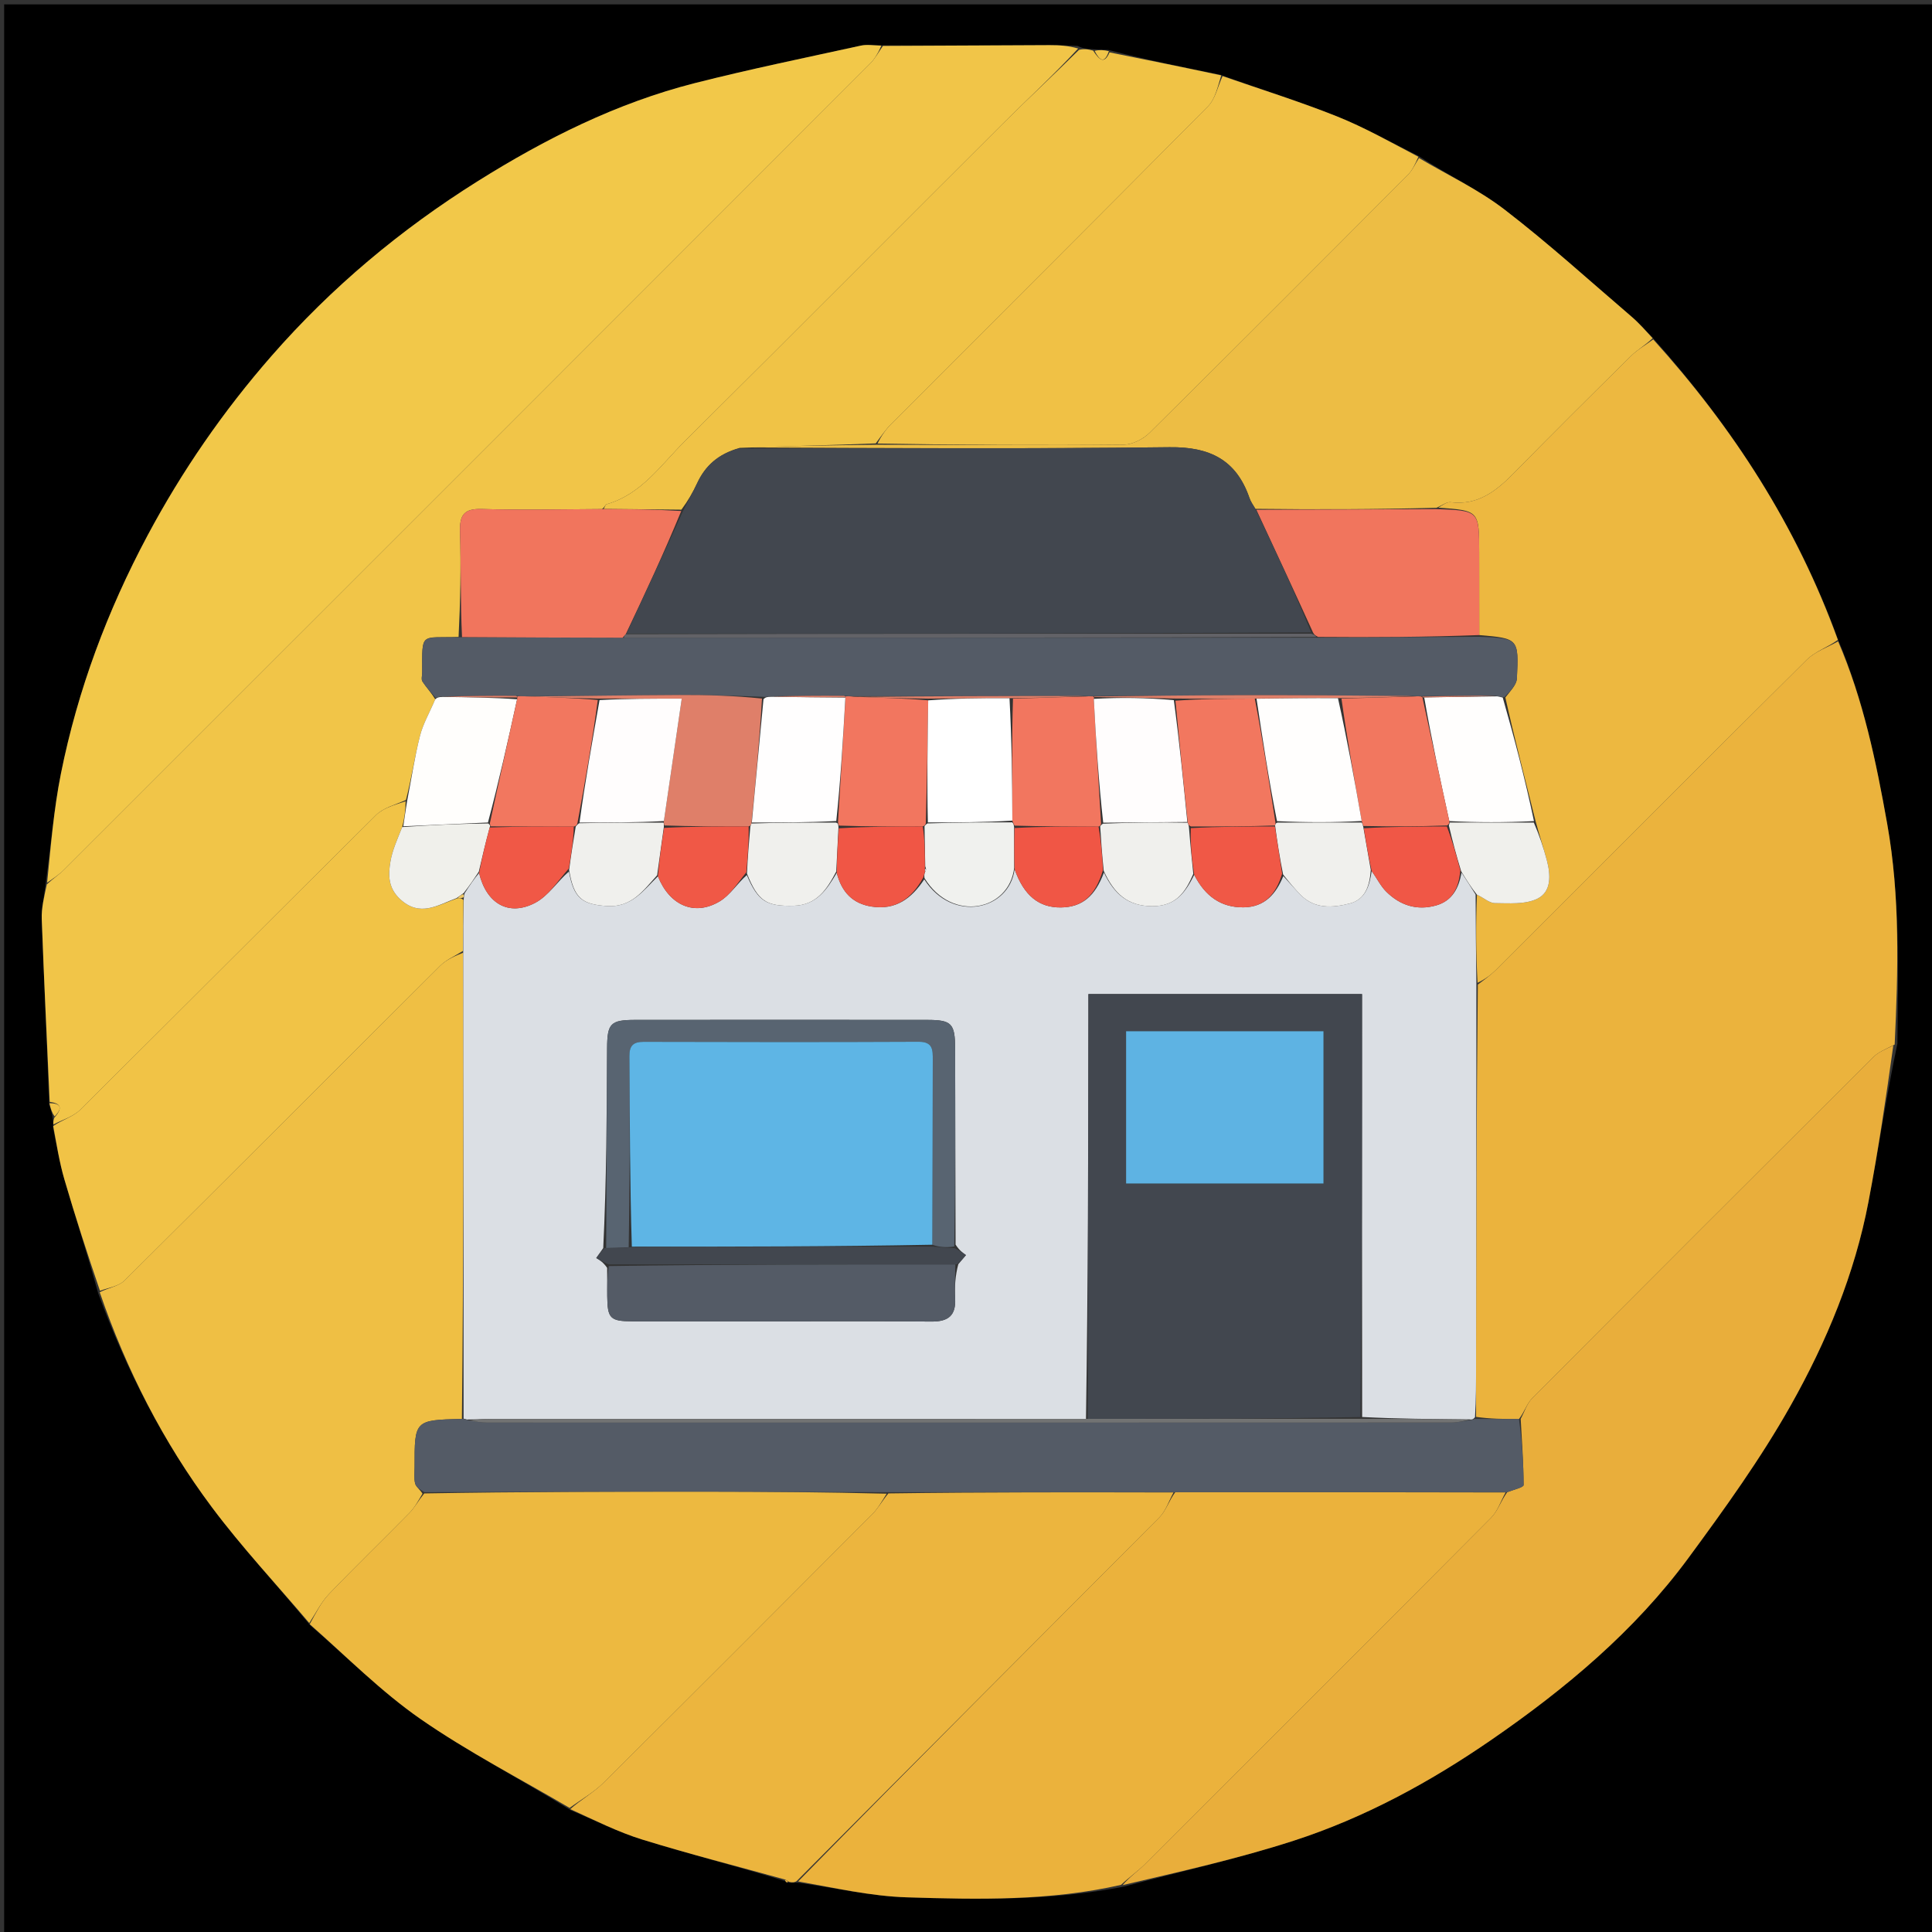 <svg version="1.1" id="Layer_1" xmlns="http://www.w3.org/2000/svg" xmlns:xlink="http://www.w3.org/1999/xlink" x="0px" y="0px"
	 width="100%" viewBox="0 0 512 512" enable-background="new 0 0 512 512" xml:space="preserve">
<rect x="0" y="0" width="512" height="512" fill="#333333" stroke="none"/>
<path fill="#000000" opacity="1" stroke="none" 
	d="
M513,196 
	C513,301.974 513,407.448 513,512.961 
	C342.401,512.961 171.801,512.961 1.101,512.961 
	C1.101,342.442 1.101,171.885 1.101,1.164 
	C171.667,1.164 342.333,1.164 513,1.164 
	C513,65.865 513,130.683 513,196 
M289.219,13.019 
	C288.16,12.974 287.102,12.93 285.588,12.169 
	C283.11,12.097 280.631,11.955 278.153,11.963 
	C263.435,12.011 248.717,12.094 233.119,12.021 
	C231.454,12.028 229.724,11.74 228.134,12.089 
	C213.451,15.312 198.71,18.324 184.146,22.026 
	C163.439,27.288 144.506,36.782 126.509,48.076 
	C106.147,60.854 87.894,76.11 71.985,94.304 
	C59.162,108.968 48.222,124.823 39.1,141.911 
	C28.478,161.809 20.594,182.842 16.152,204.993 
	C14.237,214.544 13.46,224.323 12.016,234.85 
	C11.677,237.756 10.956,240.675 11.062,243.564 
	C11.653,259.713 12.444,275.854 13.028,292.706 
	C13.407,293.805 13.787,294.903 14.024,296.662 
	C14.071,297.107 14.119,297.553 14.038,298.811 
	C15.025,303.385 15.747,308.035 17.054,312.515 
	C19.935,322.388 23.111,332.175 26.029,342.757 
	C33.488,363.032 43.24,382.166 56.167,399.452 
	C64.152,410.13 73.321,419.924 82.21,430.729 
	C91.897,439.074 100.98,448.289 111.425,455.541 
	C123.997,464.27 137.728,471.331 151.293,479.756 
	C157.583,482.372 163.716,485.494 170.195,487.497 
	C182.677,491.357 195.356,494.583 208.109,498.527 
	C208.109,498.527 208.464,498.851 208.464,498.851 
	C208.464,498.851 208.942,498.796 209.618,498.968 
	C210.078,498.923 210.539,498.878 211.827,498.982 
	C221.329,500.32 230.805,502.52 240.34,502.813 
	C259.266,503.396 278.272,503.796 297.823,499.979 
	C312.838,495.976 328.052,492.593 342.816,487.816 
	C361.582,481.744 378.93,472.301 395.114,461.154 
	C414.804,447.592 433.186,432.266 447.472,412.848 
	C457.094,399.77 466.66,386.494 474.6,372.378 
	C484.062,355.556 491.519,337.616 495.169,318.463 
	C497.789,304.714 499.821,290.854 502.834,276.558 
	C503.025,257.104 503.573,237.682 500.13,218.337 
	C497.185,201.793 493.801,185.456 486.996,169.197 
	C476.151,139.422 459.291,113.356 437.81,89.317 
	C436.014,87.517 434.328,85.589 432.403,83.94 
	C421.256,74.391 410.369,64.495 398.748,55.558 
	C391.789,50.207 383.65,46.39 375.733,41.221 
	C368.582,37.715 361.611,33.758 354.236,30.814 
	C344.32,26.856 334.092,23.679 323.293,19.777 
	C313.542,17.812 303.791,15.847 293.685,13.229 
	C292.457,13.208 291.229,13.187 289.219,13.019 
z"/>
<path fill="#F1C548" opacity="1" stroke="none" 
	d="
M13.167,291.998 
	C12.444,275.854 11.653,259.713 11.062,243.564 
	C10.956,240.675 11.677,237.756 12.415,234.349 
	C14.229,232.713 15.765,231.7 17.039,230.426 
	C88.227,159.277 159.397,88.111 230.533,16.911 
	C231.901,15.542 232.853,13.757 233.999,12.166 
	C248.717,12.094 263.435,12.011 278.153,11.963 
	C280.631,11.955 283.11,12.097 285.718,12.858 
	C279.148,19.948 272.332,26.231 265.771,32.769 
	C237.629,60.817 209.626,89.005 181.416,116.984 
	C175.138,123.21 169.992,131.002 160.746,133.627 
	C160.407,133.723 160.243,134.439 159.53,134.907 
	C148.614,134.964 138.158,135.212 127.719,134.894 
	C122.992,134.75 121.779,136.442 121.913,140.889 
	C122.193,150.168 121.986,159.463 121.53,168.798 
	C111.275,169.106 111.889,167.333 111.886,178.19 
	C111.886,179.013 111.579,180.038 111.956,180.617 
	C112.962,182.163 114.263,183.517 115.337,185.317 
	C113.888,188.781 112.12,191.767 111.302,194.994 
	C109.884,200.584 109.054,206.323 107.583,212.001 
	C104.655,213.305 101.597,214.079 99.668,215.992 
	C73.455,241.968 47.432,268.135 21.232,294.124 
	C19.4,295.942 16.545,296.731 14.166,297.998 
	C14.119,297.553 14.071,297.107 14.393,296.207 
	C16.96,293.34 15.767,292.37 13.167,291.998 
z"/>
<path fill="#EBB33D" opacity="1" stroke="none" 
	d="
M487.115,169.959 
	C493.801,185.456 497.185,201.793 500.13,218.337 
	C503.573,237.682 503.025,257.104 502.107,276.81 
	C499.727,278.067 497.794,278.794 496.461,280.122 
	C466.262,310.215 436.11,340.356 406.034,370.573 
	C404.625,371.989 403.993,374.18 402.543,376.065 
	C398.439,376.065 394.792,376.01 391.176,375.49 
	C391.194,370.71 391.166,366.395 391.172,362.079 
	C391.221,328.389 391.276,294.698 391.641,260.921 
	C393.467,259.558 395.083,258.384 396.48,256.99 
	C423.913,229.597 451.28,202.138 478.81,174.844 
	C481.021,172.653 484.321,171.562 487.115,169.959 
z"/>
<path fill="#F2C849" opacity="1" stroke="none" 
	d="
M233.559,12.094 
	C232.853,13.757 231.901,15.542 230.533,16.911 
	C159.397,88.111 88.227,159.277 17.039,230.426 
	C15.765,231.7 14.229,232.713 12.49,233.923 
	C13.46,224.323 14.237,214.544 16.152,204.993 
	C20.594,182.842 28.478,161.809 39.1,141.911 
	C48.222,124.823 59.162,108.968 71.985,94.304 
	C87.894,76.11 106.147,60.854 126.509,48.076 
	C144.506,36.782 163.439,27.288 184.146,22.026 
	C198.71,18.324 213.451,15.312 228.134,12.089 
	C229.724,11.74 231.454,12.028 233.559,12.094 
z"/>
<path fill="#E9AE3B" opacity="1" stroke="none" 
	d="
M402.999,376.01 
	C403.993,374.18 404.625,371.989 406.034,370.573 
	C436.11,340.356 466.262,310.215 496.461,280.122 
	C497.794,278.794 499.727,278.067 501.748,277.052 
	C499.821,290.854 497.789,304.714 495.169,318.463 
	C491.519,337.616 484.062,355.556 474.6,372.378 
	C466.66,386.494 457.094,399.77 447.472,412.848 
	C433.186,432.266 414.804,447.592 395.114,461.154 
	C378.93,472.301 361.582,481.744 342.816,487.816 
	C328.052,492.593 312.838,495.976 297.496,499.579 
	C299.299,497.432 301.595,495.85 303.537,493.913 
	C334.122,463.398 364.687,432.862 395.148,402.223 
	C396.904,400.458 397.735,397.773 399.434,395.438 
	C401.232,394.759 403.77,394.155 403.768,393.557 
	C403.754,387.707 403.316,381.859 402.999,376.01 
z"/>
<path fill="#EFBF44" opacity="1" stroke="none" 
	d="
M81.958,430.115 
	C73.321,419.924 64.152,410.13 56.167,399.452 
	C43.24,382.166 33.488,363.032 26.421,342.44 
	C28.898,341.225 31.494,340.843 32.994,339.354 
	C60.942,311.613 88.741,283.722 116.651,255.942 
	C118.318,254.283 120.659,253.301 122.757,252.468 
	C122.837,293.938 122.847,334.944 122.41,376.023 
	C109.859,376.343 109.857,376.343 109.874,388.733 
	C109.876,390.21 109.668,391.748 110.017,393.142 
	C110.243,394.044 111.306,394.736 111.965,395.85 
	C110.812,397.764 109.877,399.535 108.533,400.904 
	C101.45,408.121 94.165,415.14 87.175,422.443 
	C85.066,424.646 83.677,427.538 81.958,430.115 
z"/>
<path fill="#EBB23C" opacity="1" stroke="none" 
	d="
M398.996,395.516 
	C397.735,397.773 396.904,400.458 395.148,402.223 
	C364.687,432.862 334.122,463.398 303.537,493.913 
	C301.595,495.85 299.299,497.432 297.083,499.507 
	C278.272,503.796 259.266,503.396 240.34,502.813 
	C230.805,502.52 221.329,500.32 211.518,498.602 
	C243.239,466.215 275.292,434.231 307.234,402.138 
	C308.962,400.402 309.764,397.745 311.461,395.441 
	C340.948,395.416 369.972,395.466 398.996,395.516 
z"/>
<path fill="#EDB840" opacity="1" stroke="none" 
	d="
M487.055,169.578 
	C484.321,171.562 481.021,172.653 478.81,174.844 
	C451.28,202.138 423.913,229.597 396.48,256.99 
	C395.083,258.384 393.467,259.558 391.564,260.457 
	C391.134,252.405 391.093,244.731 391.403,237.103 
	C393.217,237.92 394.676,239.327 396.146,239.338 
	C399.93,239.365 404.188,239.737 407.386,238.182 
	C411.236,236.31 410.942,231.796 409.915,227.922 
	C409.029,224.58 407.917,221.298 406.94,217.595 
	C404.16,206.446 401.344,195.692 398.935,184.841 
	C400.266,183.1 401.911,181.491 401.993,179.806 
	C402.511,169.197 402.396,169.192 392.013,168.301 
	C392.007,160.736 392,153.622 391.998,146.509 
	C391.994,135.305 391.996,135.305 381.162,134.536 
	C382.363,133.801 383.452,132.963 384.42,133.086 
	C391.71,134.008 396.572,130.075 401.257,125.302 
	C411.474,114.894 421.818,104.611 432.201,94.369 
	C433.937,92.657 436.135,91.412 438.119,89.951 
	C459.291,113.356 476.151,139.422 487.055,169.578 
z"/>
<path fill="#EDB940" opacity="1" stroke="none" 
	d="
M82.084,430.422 
	C83.677,427.538 85.066,424.646 87.175,422.443 
	C94.165,415.14 101.45,408.121 108.533,400.904 
	C109.877,399.535 110.812,397.764 112.428,395.773 
	C137.67,395.342 162.42,395.283 187.17,395.302 
	C203.112,395.314 219.055,395.441 234.968,395.845 
	C233.695,397.879 232.651,399.784 231.178,401.263 
	C207.494,425.031 183.793,448.783 159.976,472.417 
	C157.345,475.028 153.981,476.9 150.957,479.114 
	C137.728,471.331 123.997,464.27 111.425,455.541 
	C100.98,448.289 91.897,439.074 82.084,430.422 
z"/>
<path fill="#ECB53E" opacity="1" stroke="none" 
	d="
M151.125,479.435 
	C153.981,476.9 157.345,475.028 159.976,472.417 
	C183.793,448.783 207.494,425.031 231.178,401.263 
	C232.651,399.784 233.695,397.879 235.431,395.77 
	C260.948,395.417 285.973,395.467 310.998,395.516 
	C309.764,397.745 308.962,400.402 307.234,402.138 
	C275.292,434.231 243.239,466.215 211.104,498.527 
	C210.539,498.878 210.078,498.923 209.142,498.728 
	C208.457,498.299 208.219,498.16 207.953,498.072 
	C195.356,494.583 182.677,491.357 170.195,487.497 
	C163.716,485.494 157.583,482.372 151.125,479.435 
z"/>
<path fill="#EDBD44" opacity="1" stroke="none" 
	d="
M437.964,89.634 
	C436.135,91.412 433.937,92.657 432.201,94.369 
	C421.818,104.611 411.474,114.894 401.257,125.302 
	C396.572,130.075 391.71,134.008 384.42,133.086 
	C383.452,132.963 382.363,133.801 380.695,134.572 
	C364.356,134.995 348.651,135.041 332.695,134.847 
	C331.993,133.718 331.43,132.866 331.107,131.931 
	C327.607,121.804 320.54,118.387 309.925,118.515 
	C271.957,118.975 233.98,118.733 196.372,118.571 
	C208.496,118.198 220.253,118.009 232.477,117.858 
	C254.557,117.925 276.171,118.05 297.781,117.842 
	C300.096,117.82 302.923,116.397 304.618,114.72 
	C327.545,92.033 350.325,69.199 373.086,46.346 
	C374.32,45.107 375.067,43.382 376.041,41.883 
	C383.65,46.39 391.789,50.207 398.748,55.558 
	C410.369,64.495 421.256,74.391 432.403,83.94 
	C434.328,85.589 436.014,87.517 437.964,89.634 
z"/>
<path fill="#F0C145" opacity="1" stroke="none" 
	d="
M375.887,41.552 
	C375.067,43.382 374.32,45.107 373.086,46.346 
	C350.325,69.199 327.545,92.033 304.618,114.72 
	C302.923,116.397 300.096,117.82 297.781,117.842 
	C276.171,118.05 254.557,117.925 232.551,117.541 
	C233.524,115.539 234.768,113.771 236.273,112.263 
	C264.228,84.259 292.258,56.331 320.099,28.214 
	C322.084,26.21 322.73,22.88 323.998,20.167 
	C334.092,23.679 344.32,26.856 354.236,30.814 
	C361.611,33.758 368.582,37.715 375.887,41.552 
z"/>
<path fill="#F0C346" opacity="1" stroke="none" 
	d="
M323.645,19.972 
	C322.73,22.88 322.084,26.21 320.099,28.214 
	C292.258,56.331 264.228,84.259 236.273,112.263 
	C234.768,113.771 233.524,115.539 232.084,117.503 
	C220.253,118.009 208.496,118.198 196.024,118.691 
	C190.328,120.329 186.9,123.426 184.738,128.081 
	C183.627,130.474 182.288,132.762 180.581,135.07 
	C173.406,134.984 166.701,134.925 159.997,134.866 
	C160.243,134.439 160.407,133.723 160.746,133.627 
	C169.992,131.002 175.138,123.21 181.416,116.984 
	C209.626,89.005 237.629,60.817 265.771,32.769 
	C272.332,26.231 279.148,19.948 285.945,13.216 
	C287.102,12.93 288.16,12.974 289.691,13.412 
	C291.411,16.042 292.685,17.012 294.04,13.883 
	C303.791,15.847 313.542,17.812 323.645,19.972 
z"/>
<path fill="#F1C346" opacity="1" stroke="none" 
	d="
M122.686,252.004 
	C120.659,253.301 118.318,254.283 116.651,255.942 
	C88.741,283.722 60.942,311.613 32.994,339.354 
	C31.494,340.843 28.898,341.225 26.489,342.06 
	C23.111,332.175 19.935,322.388 17.054,312.515 
	C15.747,308.035 15.025,303.385 14.102,298.405 
	C16.545,296.731 19.4,295.942 21.232,294.124 
	C47.432,268.135 73.455,241.968 99.668,215.992 
	C101.597,214.079 104.655,213.305 107.489,212.336 
	C107.486,214.77 107.183,216.871 106.586,219.182 
	C105.32,222.364 103.983,225.274 103.467,228.323 
	C102.87,231.846 102.835,235.306 106.009,238.261 
	C111.292,243.18 116.056,239.815 121.305,238.018 
	C121.986,238.04 122.374,238.047 122.809,238.512 
	C122.798,243.316 122.742,247.66 122.686,252.004 
z"/>
<path fill="#F1C548" opacity="1" stroke="none" 
	d="
M293.863,13.556 
	C292.685,17.012 291.411,16.042 290.082,13.486 
	C291.229,13.187 292.457,13.208 293.863,13.556 
z"/>
<path fill="#F1C346" opacity="1" stroke="none" 
	d="
M13.097,292.352 
	C15.767,292.37 16.96,293.34 14.465,295.877 
	C13.787,294.903 13.407,293.805 13.097,292.352 
z"/>
<path fill="#EBB23C" opacity="1" stroke="none" 
	d="
M208.031,498.3 
	C208.219,498.16 208.457,498.299 208.804,498.642 
	C208.942,498.796 208.464,498.851 208.464,498.851 
	C208.464,498.851 208.109,498.527 208.031,498.3 
z"/>
<path fill="#545B66" opacity="1" stroke="none" 
	d="
M392.014,168.752 
	C402.396,169.192 402.511,169.197 401.993,179.806 
	C401.911,181.491 400.266,183.1 398.648,184.758 
	C397.558,184.691 397.163,184.61 396.414,184.396 
	C389.668,184.349 383.274,184.436 376.532,184.484 
	C375.716,184.486 375.251,184.528 374.349,184.455 
	C358.829,184.297 343.747,184.198 328.664,184.225 
	C315.746,184.249 302.829,184.415 289.557,184.48 
	C288.73,184.485 288.257,184.527 287.35,184.453 
	C266.688,184.415 246.461,184.491 225.884,184.512 
	C225.061,184.48 224.59,184.503 223.654,184.401 
	C216.943,184.338 210.697,184.4 204.105,184.518 
	C203.306,184.662 202.851,184.75 202.003,184.653 
	C194.458,184.362 187.306,184.143 180.155,184.176 
	C166.518,184.239 152.881,184.445 138.892,184.522 
	C138.066,184.476 137.591,184.5 136.652,184.401 
	C129.87,184.354 123.552,184.432 116.93,184.56 
	C116.233,184.723 115.84,184.835 115.446,184.947 
	C114.263,183.517 112.962,182.163 111.956,180.617 
	C111.579,180.038 111.886,179.013 111.886,178.19 
	C111.889,167.333 111.275,169.106 121.992,168.883 
	C136.936,168.948 150.968,168.974 165.469,169.005 
	C226.958,169.007 287.979,169.004 349.468,168.998 
	C363.963,168.914 377.988,168.833 392.014,168.752 
z"/>
<path fill="#F1755D" opacity="1" stroke="none" 
	d="
M165.001,169 
	C150.968,168.974 136.936,168.948 122.442,168.836 
	C121.986,159.463 122.193,150.168 121.913,140.889 
	C121.779,136.442 122.992,134.75 127.719,134.894 
	C138.158,135.212 148.614,134.964 159.53,134.907 
	C166.701,134.925 173.406,134.984 180.537,135.422 
	C175.983,146.504 171.002,157.205 165.828,168.067 
	C165.423,168.484 165.212,168.742 165.001,169 
z"/>
<path fill="#FFFEFC" opacity="1" stroke="none" 
	d="
M115.337,185.317 
	C115.84,184.835 116.233,184.723 117.354,184.679 
	C124.398,184.801 130.715,184.856 137.031,185.32 
	C134.602,196.475 132.172,207.221 129.314,217.972 
	C121.551,218.309 114.215,218.64 106.879,218.971 
	C107.183,216.871 107.486,214.77 107.883,212.335 
	C109.054,206.323 109.884,200.584 111.302,194.994 
	C112.12,191.767 113.888,188.781 115.337,185.317 
z"/>
<path fill="#DBDFE4" opacity="1" stroke="none" 
	d="
M122.757,252.468 
	C122.742,247.66 122.798,243.316 122.891,238.239 
	C122.953,237.319 122.977,237.13 123.167,236.662 
	C124.517,234.589 125.702,232.796 126.963,231.372 
	C128.924,239.503 134.824,242.914 141.803,239.27 
	C145.331,237.429 147.779,233.518 150.78,230.958 
	C152.06,238.074 154.265,239.651 160.756,240.107 
	C167.393,240.573 170.491,235.975 174.356,232.228 
	C177.455,239.983 184.033,242.845 190.699,238.886 
	C193.507,237.218 195.428,234.055 197.92,231.916 
	C200.892,238.878 203.122,240.194 210.255,240.04 
	C216.451,239.907 219.157,235.654 221.743,231.321 
	C223.061,236.455 225.986,239.45 230.909,240.238 
	C237.322,241.266 241.575,238.158 244.937,233.025 
	C252.403,244.721 267.484,241.259 268.88,230.349 
	C271.354,237.363 275.348,240.565 281.195,240.482 
	C286.802,240.403 290.242,237.475 292.553,231.236 
	C295.262,236.867 298.868,240.151 305.404,240.15 
	C311.689,240.15 314.181,236.391 316.481,231.834 
	C319.345,237.452 323.538,240.539 329.608,240.452 
	C335.184,240.373 338.174,236.89 340.094,232.163 
	C341.788,233.968 343.163,235.611 344.658,237.135 
	C348.402,240.951 353.111,240.588 357.612,239.461 
	C361.957,238.374 362.98,234.544 363.504,230.813 
	C364.934,232.836 365.9,234.832 367.383,236.307 
	C371.022,239.924 375.493,241.375 380.541,239.962 
	C384.964,238.725 386.609,235.234 387.324,231.246 
	C388.712,233.342 389.882,235.199 391.052,237.056 
	C391.093,244.731 391.134,252.405 391.252,260.544 
	C391.276,294.698 391.221,328.389 391.172,362.079 
	C391.166,366.395 391.194,370.71 390.892,375.567 
	C390.389,376.16 390.2,376.21 389.549,376.17 
	C379.731,376.049 370.375,376.018 360.983,375.52 
	C360.946,337.848 360.946,300.643 360.946,263.446 
	C336.409,263.446 312.689,263.446 288.445,263.446 
	C288.445,265.712 288.448,267.679 288.445,269.646 
	C288.392,305.103 288.338,340.56 287.795,376.017 
	C235.03,376.019 182.754,376.018 130.477,376.032 
	C128.319,376.033 126.161,376.184 123.715,376.189 
	C123.238,376.059 123.047,376.005 122.857,375.95 
	C122.847,334.944 122.837,293.938 122.757,252.468 
M253.238,329.84 
	C253.198,312.529 253.162,295.218 253.116,277.906 
	C253.099,271.245 252.226,270.291 245.751,270.285 
	C219.948,270.259 194.145,270.26 168.342,270.284 
	C161.774,270.29 160.92,271.206 160.889,277.817 
	C160.805,295.457 160.723,313.098 159.864,330.751 
	C159.249,331.631 158.634,332.511 158.019,333.391 
	C158.954,333.958 159.89,334.525 160.9,336.004 
	C160.907,338.498 160.901,340.993 160.925,343.487 
	C160.981,349.388 161.688,350.144 167.544,350.164 
	C178.354,350.201 189.163,350.176 199.973,350.176 
	C215.606,350.176 231.239,350.094 246.87,350.225 
	C251.306,350.262 253.373,348.623 253.121,344.071 
	C252.955,341.089 253.147,338.088 253.956,335.036 
	C254.634,334.229 255.312,333.422 255.989,332.615 
	C255.115,331.989 254.241,331.362 253.238,329.84 
z"/>
<path fill="#545B66" opacity="1" stroke="none" 
	d="
M390.011,376.261 
	C390.2,376.21 390.389,376.16 390.862,376.032 
	C394.792,376.01 398.439,376.065 402.543,376.065 
	C403.316,381.859 403.754,387.707 403.768,393.557 
	C403.77,394.155 401.232,394.759 399.434,395.438 
	C369.972,395.466 340.948,395.416 311.461,395.441 
	C285.973,395.467 260.948,395.417 235.46,395.442 
	C219.055,395.441 203.112,395.314 187.17,395.302 
	C162.42,395.283 137.67,395.342 112.457,395.445 
	C111.306,394.736 110.243,394.044 110.017,393.142 
	C109.668,391.748 109.876,390.21 109.874,388.733 
	C109.857,376.343 109.859,376.343 122.41,376.023 
	C123.047,376.005 123.238,376.059 124.079,376.381 
	C126.216,376.771 127.702,377.002 129.189,377.002 
	C214.341,377.019 299.494,377.021 384.647,376.984 
	C386.435,376.983 388.223,376.512 390.011,376.261 
z"/>
<path fill="#F1755D" opacity="1" stroke="none" 
	d="
M392.013,168.301 
	C377.988,168.833 363.963,168.914 349.321,168.796 
	C348.464,168.367 348.223,168.137 347.939,167.554 
	C342.912,156.497 337.929,145.792 332.946,135.087 
	C348.651,135.041 364.356,134.995 380.527,134.913 
	C391.996,135.305 391.994,135.305 391.998,146.509 
	C392,153.622 392.007,160.736 392.013,168.301 
z"/>
<path fill="#FFFEFD" opacity="1" stroke="none" 
	d="
M396.768,184.529 
	C397.163,184.61 397.558,184.691 398.24,184.855 
	C401.344,195.692 404.16,206.446 406.515,217.6 
	C398.766,217.992 391.478,217.983 384.077,217.596 
	C381.63,206.424 379.295,195.63 377.432,184.823 
	C384.192,184.715 390.48,184.622 396.768,184.529 
z"/>
<path fill="#F0F0EC" opacity="1" stroke="none" 
	d="
M384.19,217.975 
	C391.478,217.983 398.766,217.992 406.479,217.995 
	C407.917,221.298 409.029,224.58 409.915,227.922 
	C410.942,231.796 411.236,236.31 407.386,238.182 
	C404.188,239.737 399.93,239.365 396.146,239.338 
	C394.676,239.327 393.217,237.92 391.403,237.103 
	C389.882,235.199 388.712,233.342 387.213,230.871 
	C385.888,226.511 384.891,222.765 383.964,218.756 
	C384.085,218.321 384.138,218.148 384.19,217.975 
z"/>
<path fill="#42474F" opacity="1" stroke="none" 
	d="
M332.695,134.847 
	C337.929,145.792 342.912,156.497 347.472,167.584 
	C286.707,167.947 226.364,167.927 166.022,167.907 
	C171.002,157.205 175.983,146.504 181.008,135.45 
	C182.288,132.762 183.627,130.474 184.738,128.081 
	C186.9,123.426 190.328,120.329 195.658,118.876 
	C233.98,118.733 271.957,118.975 309.925,118.515 
	C320.54,118.387 327.607,121.804 331.107,131.931 
	C331.43,132.866 331.993,133.718 332.695,134.847 
z"/>
<path fill="#F0F0EB" opacity="1" stroke="none" 
	d="
M126.887,231.003 
	C125.702,232.796 124.517,234.589 122.87,236.677 
	C121.943,237.315 121.478,237.659 121.014,238.003 
	C116.056,239.815 111.292,243.18 106.009,238.261 
	C102.835,235.306 102.87,231.846 103.467,228.323 
	C103.983,225.274 105.32,222.364 106.586,219.182 
	C114.215,218.64 121.551,218.309 129.387,218.225 
	C129.923,218.645 129.959,218.817 129.771,219.293 
	C128.661,223.399 127.774,227.201 126.887,231.003 
z"/>
<path fill="#EBC564" opacity="1" stroke="none" 
	d="
M121.305,238.018 
	C121.478,237.659 121.943,237.315 122.705,236.957 
	C122.977,237.13 122.953,237.319 122.846,237.78 
	C122.374,238.047 121.986,238.04 121.305,238.018 
z"/>
<path fill="#DF7F69" opacity="1" stroke="none" 
	d="
M139.244,184.592 
	C152.881,184.445 166.518,184.239 180.155,184.176 
	C187.306,184.143 194.458,184.362 201.938,185.124 
	C201.259,196.513 200.25,207.245 199.141,218.237 
	C198.977,218.672 198.913,218.846 198.391,219.014 
	C190.662,219.009 183.391,219.01 176.061,218.756 
	C175.951,218.332 175.901,218.164 175.939,217.585 
	C177.562,206.59 179.096,196.005 180.669,185.148 
	C172.802,185.148 165.862,185.148 158.46,185.126 
	C151.746,184.933 145.495,184.763 139.244,184.592 
z"/>
<path fill="#F2765F" opacity="1" stroke="none" 
	d="
M287.785,184.569 
	C288.257,184.527 288.73,184.485 289.562,184.543 
	C289.922,184.644 290.007,184.737 289.867,185.208 
	C290.445,196.462 291.163,207.244 291.798,218.286 
	C291.664,218.719 291.613,218.893 291.122,219.066 
	C283.448,219.039 276.215,219.013 268.86,218.803 
	C268.649,218.325 268.476,218.094 268.286,217.467 
	C268.232,206.393 268.11,195.778 268.456,185.136 
	C275.211,184.929 281.498,184.749 287.785,184.569 
z"/>
<path fill="#F2765F" opacity="1" stroke="none" 
	d="
M224.118,184.526 
	C224.59,184.503 225.061,184.48 226.244,184.635 
	C233.292,184.926 239.629,185.038 245.983,185.603 
	C245.82,196.684 245.639,207.312 245.346,218.203 
	C245.158,218.641 245.081,218.816 244.536,219.001 
	C236.847,219.03 229.627,219.047 222.316,218.791 
	C222.15,218.341 222.076,218.164 222.092,217.572 
	C222.801,206.393 223.418,195.628 224.073,184.783 
	C224.11,184.703 224.118,184.526 224.118,184.526 
z"/>
<path fill="#F2775F" opacity="1" stroke="none" 
	d="
M384.077,217.596 
	C384.138,218.148 384.085,218.321 383.502,218.759 
	C375.79,219.038 368.608,219.052 361.311,218.895 
	C361.134,218.449 361.02,218.2 360.865,217.574 
	C358.931,206.499 356.984,195.824 355.503,185.126 
	C362.24,184.925 368.513,184.747 374.785,184.57 
	C375.251,184.528 375.716,184.486 376.535,184.566 
	C376.888,184.688 376.96,184.837 376.96,184.837 
	C379.295,195.63 381.63,206.424 384.077,217.596 
z"/>
<path fill="#F2775F" opacity="1" stroke="none" 
	d="
M138.892,184.522 
	C145.495,184.763 151.746,184.933 158.419,185.505 
	C156.936,196.597 155.03,207.288 153.023,218.158 
	C152.872,218.612 152.754,218.856 152.06,219.06 
	C144.366,219.032 137.181,219.01 129.995,218.988 
	C129.959,218.817 129.923,218.645 129.814,218.22 
	C132.172,207.221 134.602,196.475 137.069,185.227 
	C137.105,184.725 137.116,184.525 137.116,184.525 
	C137.591,184.5 138.066,184.476 138.892,184.522 
z"/>
<path fill="#FFFEFE" opacity="1" stroke="none" 
	d="
M224.036,184.864 
	C223.418,195.628 222.801,206.393 221.623,217.578 
	C213.789,217.991 206.515,217.984 199.241,217.977 
	C200.25,207.245 201.259,196.513 202.332,185.31 
	C202.851,184.75 203.306,184.662 204.5,184.645 
	C211.505,184.765 217.771,184.814 224.036,184.864 
z"/>
<path fill="#626267" opacity="1" stroke="none" 
	d="
M165.828,168.067 
	C226.364,167.927 286.707,167.947 347.516,167.937 
	C348.223,168.137 348.464,168.367 348.852,168.799 
	C287.979,169.004 226.958,169.007 165.469,169.005 
	C165.212,168.742 165.423,168.484 165.828,168.067 
z"/>
<path fill="#DF7F69" opacity="1" stroke="none" 
	d="
M374.349,184.455 
	C368.513,184.747 362.24,184.925 355.042,185.004 
	C347.075,184.994 340.035,185.083 332.529,185.134 
	C325.202,185.151 318.339,185.205 311.061,185.116 
	C303.766,184.894 296.887,184.815 290.007,184.737 
	C290.007,184.737 289.922,184.644 289.917,184.581 
	C302.829,184.415 315.746,184.249 328.664,184.225 
	C343.747,184.198 358.829,184.297 374.349,184.455 
z"/>
<path fill="#DF7F69" opacity="1" stroke="none" 
	d="
M245.965,185.149 
	C239.629,185.038 233.292,184.926 226.595,184.691 
	C246.461,184.491 266.688,184.415 287.35,184.453 
	C281.498,184.749 275.211,184.929 267.997,185.02 
	C260.035,185.003 253,185.076 245.965,185.149 
z"/>
<path fill="#DF7F69" opacity="1" stroke="none" 
	d="
M377.432,184.823 
	C376.96,184.837 376.888,184.688 376.885,184.605 
	C383.274,184.436 389.668,184.349 396.414,184.396 
	C390.48,184.622 384.192,184.715 377.432,184.823 
z"/>
<path fill="#DF7F69" opacity="1" stroke="none" 
	d="
M224.073,184.783 
	C217.771,184.814 211.505,184.765 204.845,184.589 
	C210.697,184.4 216.943,184.338 223.654,184.401 
	C224.118,184.526 224.11,184.703 224.073,184.783 
z"/>
<path fill="#DF7F69" opacity="1" stroke="none" 
	d="
M136.652,184.401 
	C137.116,184.525 137.105,184.725 137.068,184.818 
	C130.715,184.856 124.398,184.801 117.658,184.628 
	C123.552,184.432 129.87,184.354 136.652,184.401 
z"/>
<path fill="#42474F" opacity="1" stroke="none" 
	d="
M288.284,376.017 
	C288.338,340.56 288.392,305.103 288.445,269.646 
	C288.448,267.679 288.445,265.712 288.445,263.446 
	C312.689,263.446 336.409,263.446 360.946,263.446 
	C360.946,300.643 360.946,337.848 360.513,375.527 
	C336.148,376.006 312.216,376.011 288.284,376.017 
M326.5,313.642 
	C334.582,313.642 342.663,313.642 350.741,313.642 
	C350.741,299.633 350.741,286.548 350.741,273.289 
	C333.171,273.289 315.94,273.289 298.424,273.289 
	C298.424,286.694 298.424,299.771 298.424,313.641 
	C307.612,313.641 316.556,313.641 326.5,313.642 
z"/>
<path fill="#545B66" opacity="1" stroke="none" 
	d="
M253.178,335.095 
	C253.147,338.088 252.955,341.089 253.121,344.071 
	C253.373,348.623 251.306,350.262 246.87,350.225 
	C231.239,350.094 215.606,350.176 199.973,350.176 
	C189.163,350.176 178.354,350.201 167.544,350.164 
	C161.688,350.144 160.981,349.388 160.925,343.487 
	C160.901,340.993 160.907,338.498 161.342,335.526 
	C192.249,335.064 222.714,335.08 253.178,335.095 
z"/>
<path fill="#586471" opacity="1" stroke="none" 
	d="
M160.64,330.739 
	C160.723,313.098 160.805,295.457 160.889,277.817 
	C160.92,271.206 161.774,270.29 168.342,270.284 
	C194.145,270.26 219.948,270.259 245.751,270.285 
	C252.226,270.291 253.099,271.245 253.116,277.906 
	C253.162,295.218 253.198,312.529 252.892,330.329 
	C250.707,330.666 248.867,330.512 247.08,329.866 
	C247.147,313.23 247.149,297.087 247.194,280.944 
	C247.201,278.294 247.3,276.063 243.45,276.08 
	C219.153,276.191 194.855,276.165 170.557,276.097 
	C167.721,276.089 166.775,277.198 166.794,279.938 
	C166.909,296.744 166.924,313.551 166.612,330.513 
	C164.382,330.691 162.511,330.715 160.64,330.739 
z"/>
<path fill="#F0F1EE" opacity="1" stroke="none" 
	d="
M245.005,218.99 
	C245.081,218.816 245.158,218.641 245.783,218.215 
	C253.628,217.951 260.923,217.939 268.218,217.927 
	C268.476,218.094 268.649,218.325 268.749,219.251 
	C268.762,223.255 268.765,226.626 268.767,229.998 
	C267.484,241.259 252.403,244.721 244.999,232.708 
	C244.875,231.814 245.009,231.403 245.244,230.892 
	C245.483,230.512 245.444,230.256 245.198,229.565 
	C245.114,225.734 245.06,222.362 245.005,218.99 
z"/>
<path fill="#42474F" opacity="1" stroke="none" 
	d="
M160.252,330.745 
	C162.511,330.715 164.382,330.691 167.083,330.532 
	C194.284,330.384 220.656,330.371 247.028,330.359 
	C248.867,330.512 250.707,330.666 252.956,330.777 
	C254.241,331.362 255.115,331.989 255.989,332.615 
	C255.312,333.422 254.634,334.229 253.567,335.065 
	C222.714,335.08 192.249,335.064 161.305,335.071 
	C159.89,334.525 158.954,333.958 158.019,333.391 
	C158.634,332.511 159.249,331.631 160.252,330.745 
z"/>
<path fill="#F0F0ED" opacity="1" stroke="none" 
	d="
M199.141,218.237 
	C206.515,217.984 213.789,217.991 221.532,217.992 
	C222.076,218.164 222.15,218.341 222.203,219.236 
	C221.991,223.625 221.801,227.297 221.611,230.968 
	C219.157,235.654 216.451,239.907 210.255,240.04 
	C203.122,240.194 200.892,238.878 197.953,231.514 
	C198.162,226.852 198.505,222.936 198.849,219.021 
	C198.913,218.846 198.977,218.672 199.141,218.237 
z"/>
<path fill="#F0F0ED" opacity="1" stroke="none" 
	d="
M291.561,219.067 
	C291.613,218.893 291.664,218.719 292.275,218.283 
	C300.109,217.959 307.382,217.898 314.768,218.024 
	C314.943,218.495 315.038,218.768 315.106,219.459 
	C315.442,223.787 315.84,227.685 316.237,231.583 
	C314.181,236.391 311.689,240.15 305.404,240.15 
	C298.868,240.151 295.262,236.867 292.501,230.782 
	C292.033,226.393 291.797,222.73 291.561,219.067 
z"/>
<path fill="#F0F0ED" opacity="1" stroke="none" 
	d="
M152.569,219.066 
	C152.754,218.856 152.872,218.612 153.483,218.165 
	C161.313,217.994 168.582,217.995 175.851,217.996 
	C175.901,218.164 175.951,218.332 175.929,219.138 
	C175.288,223.836 174.719,227.894 174.15,231.953 
	C170.491,235.975 167.393,240.573 160.756,240.107 
	C154.265,239.651 152.06,238.074 150.819,230.564 
	C151.384,226.193 151.977,222.63 152.569,219.066 
z"/>
<path fill="#F0F0ED" opacity="1" stroke="none" 
	d="
M360.853,217.974 
	C361.02,218.2 361.134,218.449 361.319,219.329 
	C362.054,223.473 362.664,227.011 363.274,230.549 
	C362.98,234.544 361.957,238.374 357.612,239.461 
	C353.111,240.588 348.402,240.951 344.658,237.135 
	C343.163,235.611 341.788,233.968 340.039,231.757 
	C339.1,227.099 338.481,223.063 337.913,218.764 
	C338.007,218.328 338.05,218.155 338.555,217.988 
	C346.296,217.987 353.575,217.98 360.853,217.974 
z"/>
<path fill="#F05846" opacity="1" stroke="none" 
	d="
M337.862,219.026 
	C338.481,223.063 339.1,227.099 339.775,231.542 
	C338.174,236.89 335.184,240.373 329.608,240.452 
	C323.538,240.539 319.345,237.452 316.481,231.834 
	C315.84,227.685 315.442,223.787 315.563,219.459 
	C323.342,219.028 330.602,219.027 337.862,219.026 
z"/>
<path fill="#F05846" opacity="1" stroke="none" 
	d="
M174.356,232.228 
	C174.719,227.894 175.288,223.836 175.988,219.394 
	C183.391,219.01 190.662,219.009 198.391,219.014 
	C198.505,222.936 198.162,226.852 197.785,231.17 
	C195.428,234.055 193.507,237.218 190.699,238.886 
	C184.033,242.845 177.455,239.983 174.356,232.228 
z"/>
<path fill="#F05846" opacity="1" stroke="none" 
	d="
M152.06,219.06 
	C151.977,222.63 151.384,226.193 150.753,230.15 
	C147.779,233.518 145.331,237.429 141.803,239.27 
	C134.824,242.914 128.924,239.503 126.963,231.372 
	C127.774,227.201 128.661,223.399 129.771,219.293 
	C137.181,219.01 144.366,219.032 152.06,219.06 
z"/>
<path fill="#F05746" opacity="1" stroke="none" 
	d="
M363.504,230.813 
	C362.664,227.011 362.054,223.473 361.435,219.501 
	C368.608,219.052 375.79,219.038 383.433,219.021 
	C384.891,222.765 385.888,226.511 386.995,230.632 
	C386.609,235.234 384.964,238.725 380.541,239.962 
	C375.493,241.375 371.022,239.924 367.383,236.307 
	C365.9,234.832 364.934,232.836 363.504,230.813 
z"/>
<path fill="#F05645" opacity="1" stroke="none" 
	d="
M291.122,219.066 
	C291.797,222.73 292.033,226.393 292.321,230.511 
	C290.242,237.475 286.802,240.403 281.195,240.482 
	C275.348,240.565 271.354,237.363 268.88,230.349 
	C268.765,226.626 268.762,223.255 268.87,219.435 
	C276.215,219.013 283.448,219.039 291.122,219.066 
z"/>
<path fill="#F05645" opacity="1" stroke="none" 
	d="
M221.743,231.321 
	C221.801,227.297 221.991,223.625 222.294,219.509 
	C229.627,219.047 236.847,219.03 244.536,219.001 
	C245.06,222.362 245.114,225.734 245.119,229.802 
	C245.07,230.498 245.144,230.992 245.144,230.992 
	C245.009,231.403 244.875,231.814 244.678,232.542 
	C241.575,238.158 237.322,241.266 230.909,240.238 
	C225.986,239.45 223.061,236.455 221.743,231.321 
z"/>
<path fill="#727373" opacity="1" stroke="none" 
	d="
M287.795,376.017 
	C312.216,376.011 336.148,376.006 360.55,375.993 
	C370.375,376.018 379.731,376.049 389.549,376.17 
	C388.223,376.512 386.435,376.983 384.647,376.984 
	C299.494,377.021 214.341,377.019 129.189,377.002 
	C127.702,377.002 126.216,376.771 124.366,376.457 
	C126.161,376.184 128.319,376.033 130.477,376.032 
	C182.754,376.018 235.03,376.019 287.795,376.017 
z"/>
<path fill="#FFFDFD" opacity="1" stroke="none" 
	d="
M175.939,217.585 
	C168.582,217.995 161.313,217.994 153.584,217.986 
	C155.03,207.288 156.936,196.597 158.882,185.527 
	C165.862,185.148 172.802,185.148 180.669,185.148 
	C179.096,196.005 177.562,206.59 175.939,217.585 
z"/>
<path fill="#FFFDFD" opacity="1" stroke="none" 
	d="
M314.656,217.837 
	C307.382,217.898 300.109,217.959 292.358,218.023 
	C291.163,207.244 290.445,196.462 289.867,185.208 
	C296.887,184.815 303.766,184.894 311.085,185.554 
	C312.568,196.703 313.612,207.27 314.656,217.837 
z"/>
<path fill="#FFFFFF" opacity="1" stroke="none" 
	d="
M268.286,217.467 
	C260.923,217.939 253.628,217.951 245.895,217.951 
	C245.639,207.312 245.82,196.684 245.983,185.603 
	C253,185.076 260.035,185.003 267.529,185.046 
	C268.11,195.778 268.232,206.393 268.286,217.467 
z"/>
<path fill="#FFFEFD" opacity="1" stroke="none" 
	d="
M360.865,217.574 
	C353.575,217.98 346.296,217.987 338.415,217.607 
	C336.206,206.538 334.6,195.855 332.995,185.171 
	C340.035,185.083 347.075,184.994 354.576,185.027 
	C356.984,195.824 358.931,206.499 360.865,217.574 
z"/>
<path fill="#F2775F" opacity="1" stroke="none" 
	d="
M332.529,185.134 
	C334.6,195.855 336.206,206.538 337.952,217.602 
	C338.05,218.155 338.007,218.328 337.913,218.764 
	C330.602,219.027 323.342,219.028 315.624,219.03 
	C315.038,218.768 314.943,218.495 314.768,218.024 
	C313.612,207.27 312.568,196.703 311.5,185.697 
	C318.339,185.205 325.202,185.151 332.529,185.134 
z"/>
<path fill="#5EB3E3" opacity="1" stroke="none" 
	d="
M326,313.642 
	C316.556,313.641 307.612,313.641 298.424,313.641 
	C298.424,299.771 298.424,286.694 298.424,273.289 
	C315.94,273.289 333.171,273.289 350.741,273.289 
	C350.741,286.548 350.741,299.633 350.741,313.642 
	C342.663,313.642 334.582,313.642 326,313.642 
z"/>
<path fill="#5EB5E5" opacity="1" stroke="none" 
	d="
M247.08,329.866 
	C220.656,330.371 194.284,330.384 167.442,330.377 
	C166.924,313.551 166.909,296.744 166.794,279.938 
	C166.775,277.198 167.721,276.089 170.557,276.097 
	C194.855,276.165 219.153,276.191 243.45,276.08 
	C247.3,276.063 247.201,278.294 247.194,280.944 
	C247.149,297.087 247.147,313.23 247.08,329.866 
z"/>
<path fill="#DBDFE4" opacity="1" stroke="none" 
	d="
M245.244,230.892 
	C245.144,230.992 245.07,230.498 245.148,230.261 
	C245.444,230.256 245.483,230.512 245.244,230.892 
z"/>
</svg>